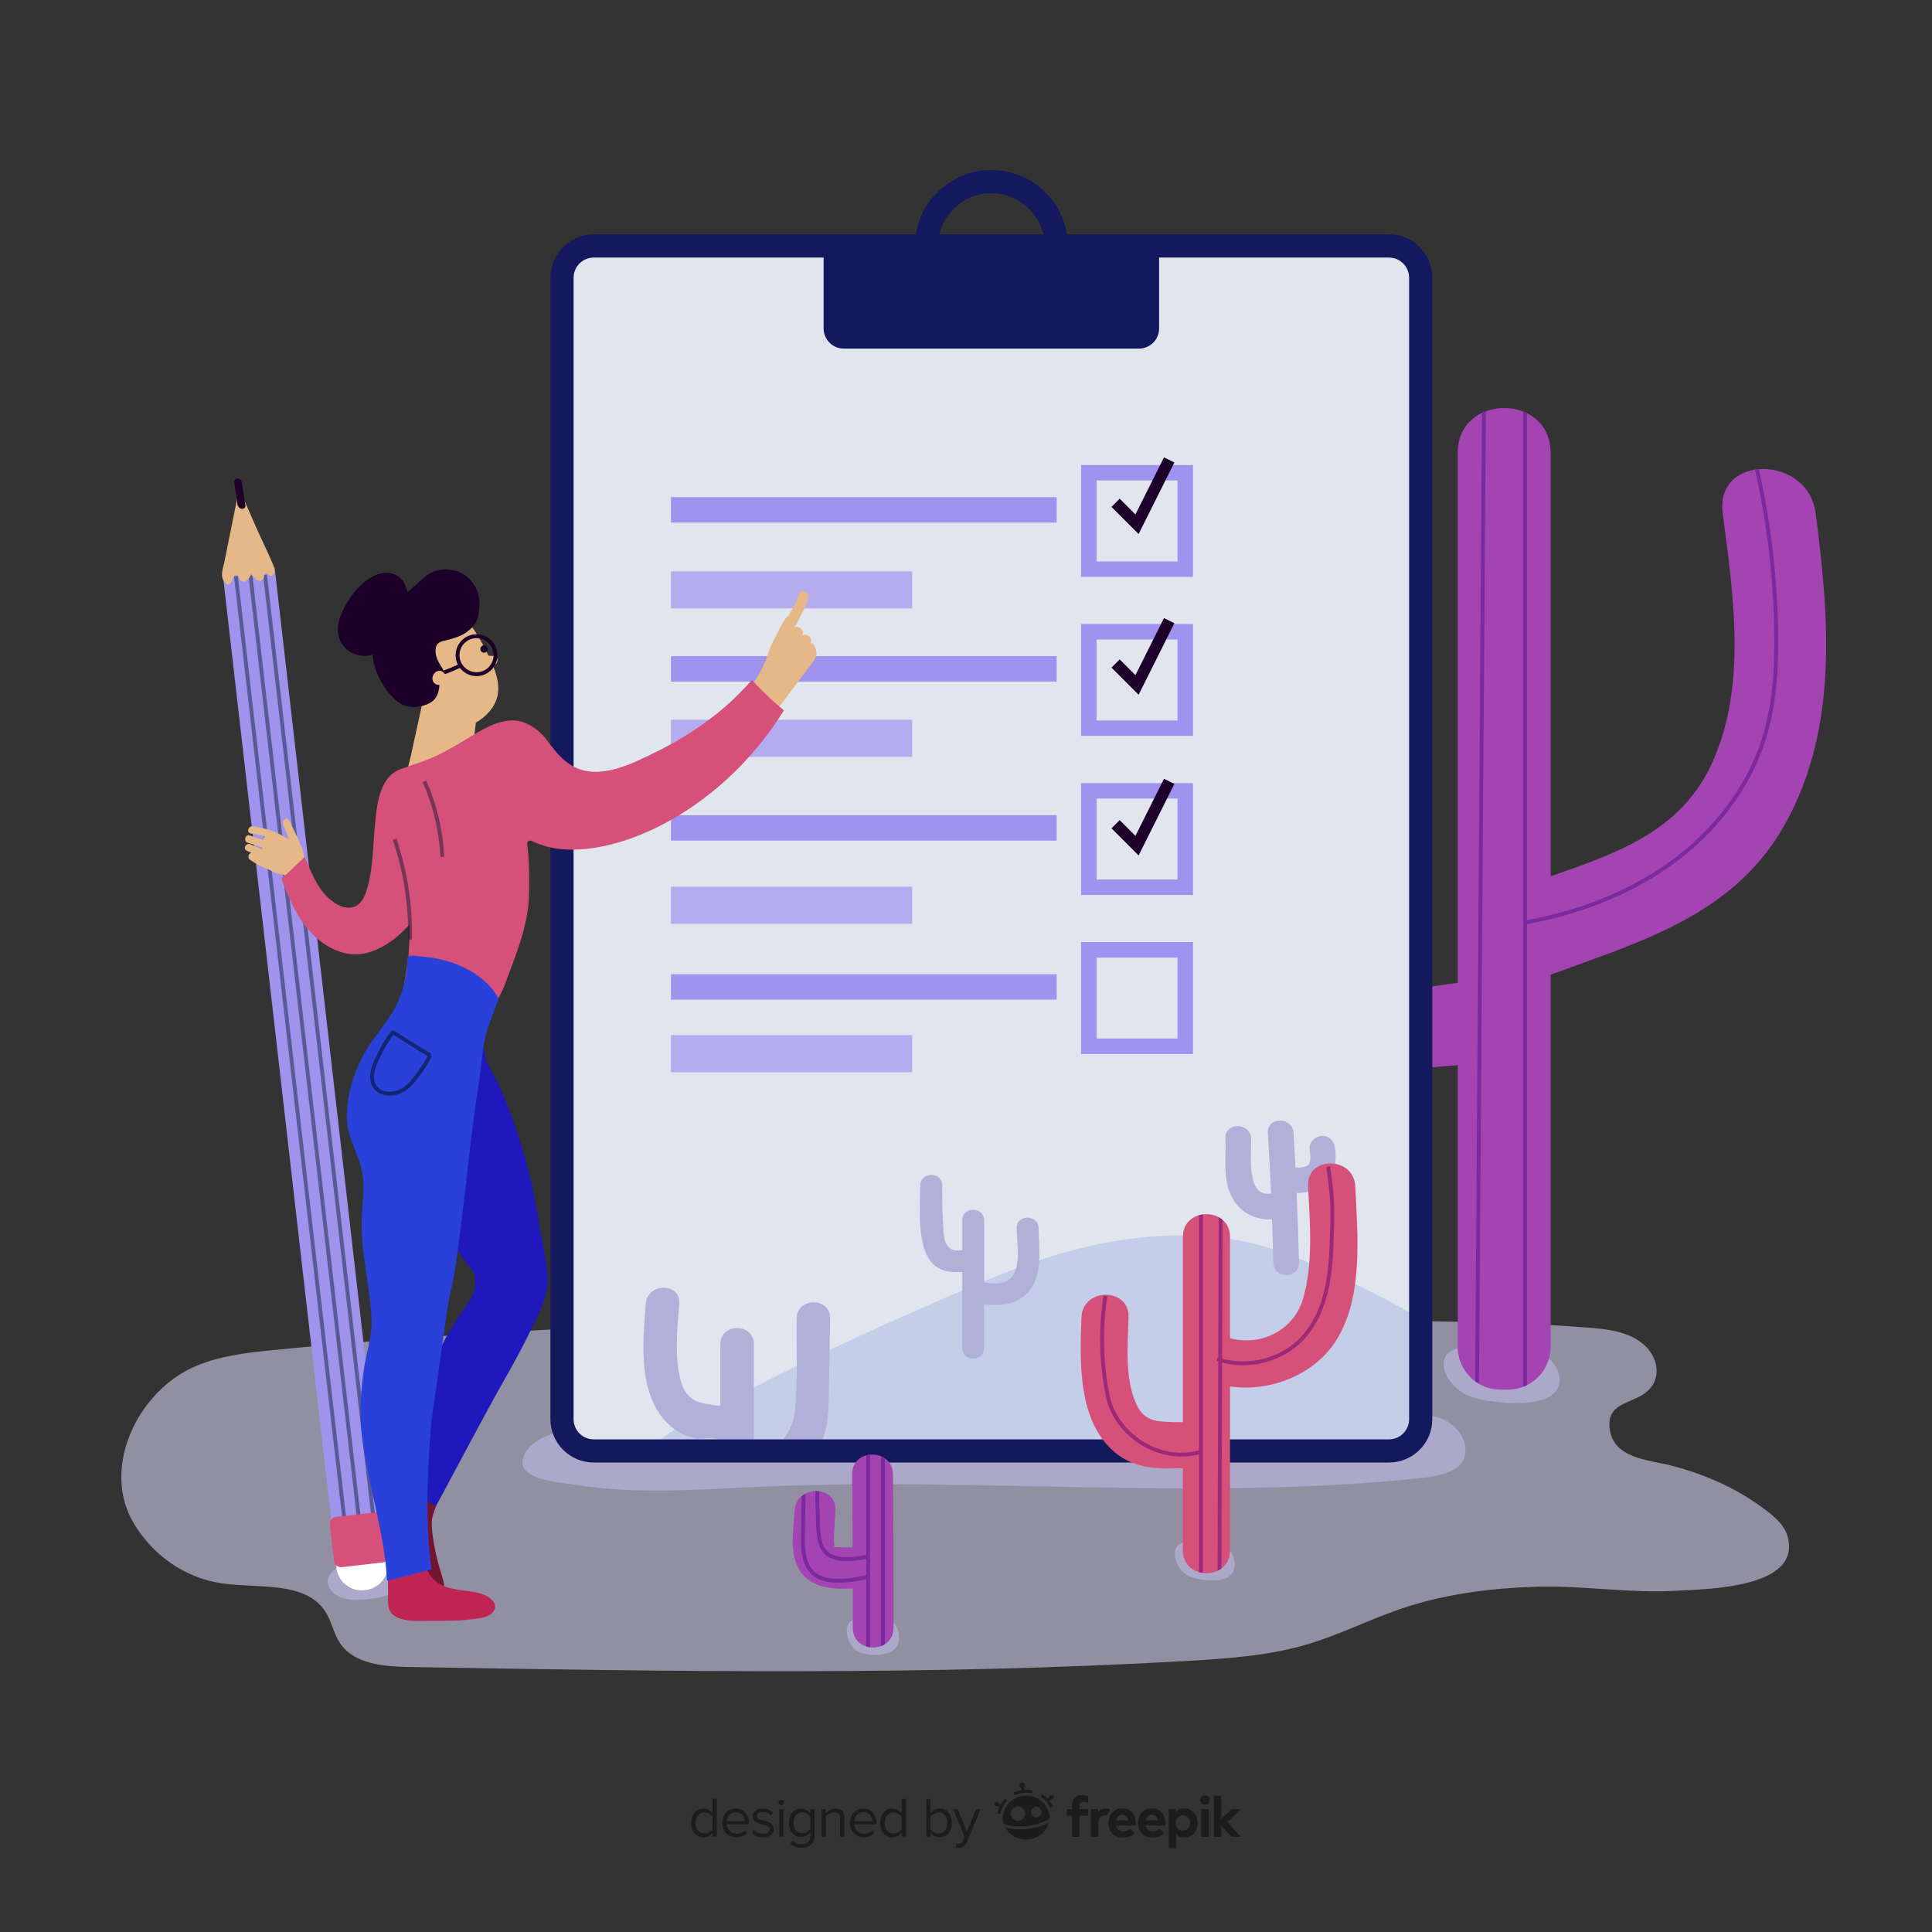 <?xml version="1.0" encoding="utf-8"?>
<!-- Generator: Adobe Illustrator 27.5.0, SVG Export Plug-In . SVG Version: 6.00 Build 0)  -->
<svg version="1.1" xmlns="http://www.w3.org/2000/svg" xmlns:xlink="http://www.w3.org/1999/xlink" x="0px" y="0px"
	 viewBox="0 0 500 500" style="enable-background:new 0 0 500 500;" xml:space="preserve">
<rect x="0" y="0" width="500" height="500" fill="#333333" stroke="none"/>
<g id="BACKGROUND">
	
</g>
<g id="OBJECTS">
	<path style="opacity:0.59;fill:#D2D0F0;" d="M38.109,363.496c-6.72,8.806-9.283,20.948-3.515,30.698
		c4.851,8.199,13.228,14.228,22.904,15.591c9.53,1.342,21.592-0.651,26.716,7.328c1.638,2.551,2.12,5.698,3.829,8.205
		c3.643,5.343,11.265,5.991,17.827,6.102c67.178,1.144,134.434,2.287,201.507-1.577c10.579-0.609,21.262-1.363,31.389-4.419
		c8.028-2.423,15.542-6.245,23.47-8.965c11.434-3.923,23.542-5.467,35.609-5.811c11.836-0.338,23.864,1.72,35.603,1.06
		c8.192-0.461,33.102-0.614,29.128-14.226c-0.77-2.637-2.954-4.631-5.155-6.337c-7.39-5.73-15.886-9.544-24.982-11.88
		c-5.804-1.491-15.187-1.752-15.897-9.879c-0.533-6.1,5.061-6.036,8.912-8.658c4.973-3.385,3.952-9.898-0.846-13.407
		c-3.844-2.81-8.887-3.368-13.67-3.743c-18.359-1.439-36.795-1.614-55.212-1.788c-95.004-0.896-190.24-1.783-284.766,7.583
		c-7.317,0.725-14.792,1.556-21.416,4.682C45.127,356.138,41.183,359.468,38.109,363.496z"/>
	<path style="opacity:0.65;fill:#B8B6DE;" d="M378.622,377.969c-1.955,3.676-8.22,4.284-11.901,4.662
		c-56.235,5.783-113.018-0.382-169.495,2.111c-15.965,0.705-32.123,2.092-48.001-0.441c-4.231-0.675-16.9-1.193-13.429-8.047
		c2.062-4.071,7.899-5.568,11.957-6.479c1.907-0.428,3.842-0.744,5.783-0.967c69.147-7.95,139.099-0.151,208.656-2.691
		c3.362-0.123,6.799-0.261,10.019,0.713c4.06,1.228,7.784,5.213,6.908,9.726C379.018,377.072,378.849,377.541,378.622,377.969z"/>
	<g>
		<path style="opacity:0.65;fill:#B8B6DE;" d="M379.443,360.93c2.456,1.138,5.172,1.586,7.863,1.882
			c3.457,0.38,6.98,0.523,10.389-0.165c2.01-0.406,4.113-1.216,5.199-2.955c0.957-1.532,0.918-3.553,0.18-5.201
			c-0.738-1.649-2.097-2.956-3.613-3.937c-5.952-3.851-14.841-3.169-21.538-1.794C370.148,350.355,374.234,358.516,379.443,360.93z"
			/>
		<g>
			<g>
				<path style="fill:#A444B3;" d="M387.577,253.979c-14.256-1.506-37.36,8.931-48.772-1.724
					c-11.254-10.507-10.121-38.048-11.945-51.828c-1.822-13.762-23.733-13.943-21.887,0c2.832,21.389,2.116,50.664,18.356,67.305
					c18.204,18.654,42.165,5.802,64.249,8.135C401.568,277.344,401.465,255.446,387.577,253.979z"/>
				<path style="fill:#A444B3;" d="M469.884,132.795c-1.957-15.137-26.034-15.333-24.052,0c2.739,21.186,6.421,44.768-2.864,64.909
					c-8.103,17.577-24.817,23.213-41.667,29.081V117.214c0-15.476-24.052-15.502-24.052,0v231.366
					c0,6.097,4.988,11.072,11.085,11.057c0.646-0.002,1.292-0.003,1.938-0.005c6.096-0.014,11.03-4.961,11.03-11.057v-96.33
					c23.768-8.72,47.831-15.592,60.849-39.289C475.779,188.148,473.379,159.826,469.884,132.795z"/>
			</g>
			<g>
				<defs>
					<path id="SVGID_1_" d="M469.884,132.795c-1.957-15.137-26.034-15.333-24.052,0c2.739,21.186,6.421,44.768-2.864,64.909
						c-8.103,17.577-24.817,23.213-41.667,29.081V117.214c0-15.476-24.052-15.502-24.052,0v231.366
						c0,6.097,4.988,11.072,11.085,11.057c0.646-0.002,1.292-0.003,1.938-0.005c6.096-0.014,11.03-4.961,11.03-11.057v-96.33
						c23.768-8.72,47.831-15.592,60.849-39.289C475.779,188.148,473.379,159.826,469.884,132.795z"/>
				</defs>
				<clipPath id="SVGID_00000136391484982016353340000018218796618039371170_">
					<use xlink:href="#SVGID_1_"  style="overflow:visible;"/>
				</clipPath>
				
					<polyline style="clip-path:url(#SVGID_00000136391484982016353340000018218796618039371170_);fill:none;stroke:#7B299E;stroke-miterlimit:10;" points="
					394.67,97.369 394.67,369.166 382.185,369.166 384.106,97.369 				"/>
				
					<path style="clip-path:url(#SVGID_00000136391484982016353340000018218796618039371170_);fill:none;stroke:#7B299E;stroke-miterlimit:10;" d="
					M448.26,98.805c7.226,20.801,11.095,42.764,11.413,64.782c0.135,9.357-0.389,18.846-3.219,27.766
					c-4.117,12.977-13.043,24.163-24.092,32.117c-11.049,7.954-24.135,12.801-37.527,15.254"/>
			</g>
		</g>
	</g>
	<g>
		<path style="opacity:0.65;fill:#B8B6DE;" d="M102.824,405.019c-4.931-4.139-21.36-0.119-17.411,6.184
			c2.114,3.373,7.136,2.983,10.5,2.57c1.812-0.223,3.662-0.504,5.265-1.377c1.603-0.873,2.933-2.463,3.004-4.287
			C104.233,406.787,103.718,405.769,102.824,405.019z"/>
		<g>
			<g>
				<path style="fill:#E1E5EE;" d="M359.771,375.506H153.351c-4.367,0-7.908-3.54-7.908-7.908V71.566
					c0-4.367,3.54-7.908,7.908-7.908h206.421c4.367,0,7.908,3.54,7.908,7.908v296.032
					C367.679,371.966,364.139,375.506,359.771,375.506z"/>
				<g>
					<defs>
						<path id="SVGID_00000075884848960995879440000004873679143982530744_" d="M359.771,375.506H153.351
							c-4.367,0-7.908-3.54-7.908-7.908V71.566c0-4.367,3.54-7.908,7.908-7.908h206.421c4.367,0,7.908,3.54,7.908,7.908v296.032
							C367.679,371.966,364.139,375.506,359.771,375.506z"/>
					</defs>
					<clipPath id="SVGID_00000097469735223129723850000000670185037565714050_">
						<use xlink:href="#SVGID_00000075884848960995879440000004873679143982530744_"  style="overflow:visible;"/>
					</clipPath>
					<path style="opacity:0.24;clip-path:url(#SVGID_00000097469735223129723850000000670185037565714050_);fill:#6F86D9;" d="
						M232.922,341.019c4.672-2.084,9.378-4.144,14.104-6.188c10.66-4.61,21.572-9.185,33.97-12.12
						c12.398-2.935,26.599-4.113,39.374-1.743c8.427,1.563,15.757,4.558,22.654,7.695c14.535,6.61,27.83,14.047,40.327,21.862
						c5.169,3.232,10.414,6.774,11.596,11.067c1.4,5.083-3.481,10.273-10.737,13.412c-8.411,3.639-17.168,4.33-27.201,4.113
						c-11.591-0.25-22.872,2.542-34.579,2.629c-14.446,0.107-28.868,2.059-43.276,2.905c-31.489,1.849-63.633,1.82-94.639-2.12
						c-9.45-1.201-21.784-3.731-14.077-9.687c6.538-5.053,16.342-9.467,24.488-13.692
						C207.143,352.818,219.903,346.826,232.922,341.019z"/>
					<path style="clip-path:url(#SVGID_00000097469735223129723850000000670185037565714050_);fill:#B1B0D9;" d="M206.162,341.217
						c-0.133,7.746,0.371,15.823-0.417,23.525c-0.382,3.738-1.666,6.647-4.483,9.183c-2.172,1.954-3.947,2.158-6.165,2.225v-28.252
						c0-5.579-8.67-5.588-8.67,0v16.008c-4.578-0.811-8.67-0.421-10.336-6.889c-1.587-6.162-0.782-13.332-0.307-19.588
						c0.423-5.565-8.249-5.538-8.67,0c-0.626,8.228-1.574,17.996,2.008,25.713c1.4,3.015,3.593,5.728,6.492,7.443
						c1.252,0.741,2.705,1.319,4.132,1.628c1.843,0.399,4.359-0.484,6.006,0.222c0.227,0.098,0.451,0.154,0.675,0.214v34.163
						c0,5.579,8.67,5.588,8.67,0v-21.951c2.623,0.025,4.941,0.133,7.71-1.352c3.644-1.954,6.869-5.306,8.974-8.841
						c2.33-3.914,2.594-7.889,2.688-12.355c0.148-7.031,0.242-14.065,0.363-21.097C214.928,335.636,206.258,335.635,206.162,341.217
						z"/>
				</g>
				<path style="fill:none;stroke:#13195C;stroke-width:6;stroke-miterlimit:10;" d="M359.446,375.506h-205.77
					c-4.547,0-8.233-3.686-8.233-8.233V71.892c0-4.547,3.686-8.233,8.233-8.233h205.77c4.547,0,8.233,3.686,8.233,8.233v295.381
					C367.679,371.82,363.993,375.506,359.446,375.506z"/>
				<g>
					<rect x="173.641" y="128.658" style="fill:#A093ED;" width="99.824" height="6.575"/>
					<rect x="173.641" y="147.843" style="opacity:0.69;fill:#A093ED;" width="62.427" height="9.604"/>
					<rect x="173.641" y="186.26" style="opacity:0.69;fill:#A093ED;" width="62.427" height="9.604"/>
					<rect x="173.641" y="229.478" style="opacity:0.69;fill:#A093ED;" width="62.427" height="9.604"/>
					<rect x="173.641" y="267.895" style="opacity:0.69;fill:#A093ED;" width="62.427" height="9.604"/>
					
						<rect x="281.784" y="122.348" style="fill:none;stroke:#A093EF;stroke-width:4;stroke-miterlimit:10;" width="24.956" height="24.956"/>
					<rect x="173.641" y="169.815" style="fill:#A093ED;" width="99.824" height="6.575"/>
					
						<rect x="281.784" y="163.505" style="fill:none;stroke:#A093EF;stroke-width:4;stroke-miterlimit:10;" width="24.956" height="24.956"/>
					<rect x="173.641" y="210.972" style="fill:#A093ED;" width="99.824" height="6.575"/>
					
						<rect x="281.784" y="204.663" style="fill:none;stroke:#A093EF;stroke-width:4;stroke-miterlimit:10;" width="24.956" height="24.956"/>
					<rect x="173.641" y="252.13" style="fill:#A093ED;" width="99.824" height="6.575"/>
					
						<rect x="281.784" y="245.82" style="fill:none;stroke:#A093EF;stroke-width:4;stroke-miterlimit:10;" width="24.956" height="24.956"/>
					<polyline style="fill:none;stroke:#1C0029;stroke-width:3;stroke-miterlimit:10;" points="288.716,130.122 294.262,135.668 
						302.581,119.031 					"/>
					<polyline style="fill:none;stroke:#1C0029;stroke-width:3;stroke-miterlimit:10;" points="288.716,171.716 294.262,177.262 
						302.581,160.624 					"/>
					<polyline style="fill:none;stroke:#1C0029;stroke-width:3;stroke-miterlimit:10;" points="288.716,213.309 294.262,218.855 
						302.581,202.217 					"/>
				</g>
				<path style="fill:#13195C;" d="M294.749,90.219h-76.375c-2.885,0-5.224-2.339-5.224-5.224V66.63
					c0-2.885,2.339-5.224,5.224-5.224h76.375c2.885,0,5.224,2.339,5.224,5.224v18.365C299.973,87.88,297.634,90.219,294.749,90.219z
					"/>
				<circle style="fill:none;stroke:#13195C;stroke-width:6;stroke-miterlimit:10;" cx="256.561" cy="63.807" r="16.807"/>
			</g>
			<path style="fill:#B1B0D9;" d="M345.55,297.289c-0.17-1.784-1.404-3.319-3.319-3.319c-1.663,0-3.49,1.524-3.319,3.319
				c0.109,1.138,0.586,3.289-0.366,4.208c-0.718,0.693-2.151,0.688-3.285,0.643c-0.151-2.983-0.314-5.965-0.495-8.946
				c-0.257-4.244-6.896-4.274-6.638,0c0.317,5.237,0.584,10.476,0.81,15.717c-6.608,1.039-4.965-10.158-5.16-14.267
				c-0.201-4.253-6.84-4.277-6.638,0c0.262,5.525-0.942,11.462,2.371,16.348c2.191,3.231,5.943,4.829,9.684,4.555
				c0.134,3.749,0.254,7.499,0.341,11.25c0.099,4.264,6.737,4.28,6.638,0c-0.14-6.02-0.345-12.037-0.606-18.051
				c2.701-0.055,5.46-0.527,7.514-2.422C345.615,303.986,345.858,300.51,345.55,297.289z"/>
			<path style="fill:#B1B0D9;" d="M268.78,317.862c-0.077-3.648-5.754-3.661-5.677,0c0.073,3.505,0.939,8.272-0.554,11.529
				c-1.442,3.145-4.859,2.987-7.844,2.516v-16.068c0-3.653-5.678-3.659-5.678,0v7.711c-0.058,0.005-0.113-0.001-0.172,0.008
				c-5.036,0.723-4.604-4.164-4.821-7.746c-0.181-3-0.23-5.998-0.195-9.002c0.042-3.655-5.635-3.657-5.678,0
				c-0.062,5.375-0.629,12.286,1.414,17.371c1.745,4.341,5.327,5.342,9.452,5.001v19.698c0,3.653,5.678,3.659,5.678,0v-11.292
				c4.007,0.472,8.082,0.218,11.109-2.894C270.016,330.371,268.894,323.309,268.78,317.862z"/>
		</g>
		<g id="XMLID_85_">
			<path style="fill:#E6B887;" d="M203.891,159.521c0.032,0.014,2.369-3.473,2.757-5.566c0.307-1.656,2.833-0.955,2.527,0.697
				c-0.394,2.121-2.497,5.677-2.583,5.908c-0.378,0.69-0.743,1.369-1.072,2.011c1.04-1.048,2.736,0.58,2.14,1.922
				c0.961-0.786,2.817,0.524,2.089,1.864c0,0-0.263,0.485-0.265,0.488c0.831-1.529,2.07,1.713,1.834,2.562
				c-0.573,2.062-2.994,4.486-4.235,6.228c-2.998,4.207-6.166,8.292-9.495,12.242c-0.831,0.986-1.874,2.053-3.16,1.958
				c-1.244-0.092-2.112-1.23-2.81-2.265c-0.601-0.891-1.228-1.874-1.148-2.946c0.055-0.744,0.446-1.415,0.828-2.055
				c2.275-3.823,5.521-7.88,7.011-12.071c0.637-1.792,1.086-3.359,2.049-5.079C200.756,164.711,203.23,159.521,203.891,159.521z"/>
		</g>
		<g>
			<path style="fill:#E6B887;" d="M127.692,169.74c-4.034,0.027-7.531-1.698-9.935-4.948c-0.927-1.253-2.785,0.293-1.864,1.538
				c2.743,3.708,6.982,5.848,11.599,5.818C129.034,172.138,129.251,169.73,127.692,169.74z"/>
			<g>
				
					<rect x="72.191" y="146.782" transform="matrix(0.994 -0.114 0.114 0.994 -30.854 10.748)" style="fill:#A093ED;" width="13.522" height="259.04"/>
				<g>
					<path style="fill:#FFFFFF;" d="M94.599,411.498l-0.272,0.031c-3.593,0.41-6.838-2.169-7.248-5.762l0,0
						c-0.41-3.593,2.169-6.838,5.762-7.248l0.272-0.031c3.593-0.41,6.838,2.169,7.248,5.762l0,0
						C100.771,407.843,98.191,411.088,94.599,411.498z"/>
					
						<line style="opacity:0.46;fill:none;stroke:#051433;stroke-miterlimit:10;" x1="68.586" y1="148.759" x2="96.948" y2="395.469"/>
					
						<line style="opacity:0.46;fill:none;stroke:#051433;stroke-miterlimit:10;" x1="64.822" y1="148.933" x2="93.184" y2="395.642"/>
					
						<line style="opacity:0.46;fill:none;stroke:#051433;stroke-miterlimit:10;" x1="61.058" y1="149.107" x2="89.42" y2="395.816"/>
					<path style="fill:#E6B887;" d="M61.897,126.435c0.102,0.23-0.207,1.026-0.254,1.26c-0.268,0.604-0.294,1.462-0.426,2.112
						c-0.15,0.745-0.3,1.491-0.451,2.236c-0.309,1.532-0.618,3.065-0.926,4.597c-0.6,2.978-1.2,5.956-1.8,8.935
						c-0.293,1.452-1.102,3.402-0.143,4.701c0.115,0.156,0.23,0.312,0.346,0.468c0.129,0.175,0.267,0.356,0.464,0.447
						c0.416,0.191,0.91-0.113,1.15-0.503c0.24-0.39,0.32-0.857,0.522-1.268c0.085-0.172,0.195-0.339,0.354-0.445
						c0.235-0.156,0.564-0.155,0.797,0.003c0.498,0.339,0.31,1.092,0.929,1.413c0.476,0.246,1.119,0.111,1.525-0.209
						c0.551-0.434,0.817-1.13,1.014-1.803c0.292,0.65,0.763,1.218,1.347,1.625c0.285,0.199,0.618,0.364,0.963,0.332
						c0.377-0.035,0.7-0.307,0.891-0.634c0.171-0.292,0.187-1.144,0.407-1.326c0.333-0.277,0.849,0.441,1.105,0.567
						c0.253,0.124,0.574,0.148,0.804-0.014c0.116-0.082,0.198-0.202,0.265-0.327c0.457-0.856,0.154-1.861-0.197-2.696
						c-1.366-3.247-2.97-6.402-4.386-9.63C64.758,132.998,63.354,129.705,61.897,126.435z"/>
					<path style="fill:#1C0029;" d="M63.051,128.097c-0.148-1.133-0.316-2.263-0.52-3.389c-0.208-1.15-1.977-1.161-1.882,0.087
						c0.087,1.14,0.302,2.265,0.52,3.39c0.102,0.776,0.199,1.552,0.275,2.331c0.023,0.238,0.127,0.411,0.259,0.55
						c0.349,0.947,1.953,0.818,1.809-0.303C63.398,129.87,63.223,128.983,63.051,128.097z"/>
					<path style="fill:#D65179;" d="M98.98,404.376l-10.513,1.201c-1.005,0.115-1.913-0.607-2.028-1.612l-1.071-9.37
						c-0.115-1.005,0.607-1.913,1.612-2.028l10.513-1.201c1.005-0.115,1.913,0.607,2.028,1.612l1.07,9.37
						C100.706,403.353,99.985,404.261,98.98,404.376z"/>
				</g>
			</g>
			<path style="fill:#731531;" d="M111.852,396.308c0.025,0.232,0.052,0.464,0.081,0.695c0.396,3.167,1.066,6.3,2,9.352
				c0.515,1.682,1.116,3.379,1.097,5.138c-0.006,0.542-0.089,1.123-0.458,1.519c-0.357,0.383-1.789,0.582-2.349,0.649
				c-0.791,0.094-1.603-0.245-2.287-0.604c-1.461-0.766-2.869-1.955-3.87-3.27c-2.009-2.639-2.788-5.597-3.826-8.42
				c-0.375-1.021-1.071-2.208-1-3.24c0.125-1.845,0.205-3.523,1.216-5.117c1.068-1.685,2.582-3.033,3.715-4.671
				c0.807-1.167,1.43-2.493,2.5-3.424c1.07-0.931,2.812-1.322,3.874-0.382c2.312,2.047-0.444,6.304-0.729,8.641
				C111.688,394.213,111.742,395.264,111.852,396.308z"/>
			<path style="fill:#1F19BD;" d="M141.705,330.376c-0.293-3.944-1.031-7.935-1.909-11.901c-0.108-0.758-0.222-1.516-0.353-2.273
				c-0.99-6.458-2.401-12.849-4.294-19.125c-1.53-5.072-3.353-10.047-5.44-14.915c-1.033-2.41-2.529-4.972-3.918-7.6
				c-0.381-1.797-0.645-3.627-0.744-5.503c-0.101-1.91-0.068-3.856-0.611-5.69c-0.543-1.834-1.797-3.59-3.63-4.137
				c-3.499-1.043-6.682,0.55-9.329,3.274c-3.505,2.21-5.388,6.085-6.246,10.467c-0.702,1.894-1.177,3.666-1.383,5.07
				c-1.191,8.13,0.868,16.403,3.774,24.088c1.706,4.51,3.709,8.907,5.991,13.155c1.153,2.147,2.378,4.256,3.671,6.322
				c1.188,1.898,2.37,3.961,3.79,5.685c0.391,0.475,0.821,0.923,1.145,1.446c0.614,0.991,0.808,2.195,0.756,3.359
				c-0.094,2.088-0.806,3.489-1.907,5.19c-2.228,3.445-4.632,6.704-6.452,10.395c-1.755,3.56-2.047,7.26-2.854,11.139
				c-1.856,8.925-5.612,16.903-8.264,25.493c3.433,1.372,6.103,3.591,9.289,5.499c0.868-1.406,12.278-23.122,17.458-32.224
				c2.588-4.547,5.115-9.134,7.364-13.86C139.585,339.583,142.057,335.114,141.705,330.376z"/>
			<path style="fill:#BF2453;" d="M101.097,417.215c0.126,0.186,0.275,0.361,0.451,0.523c2.35,2.173,6.808,1.711,9.809,1.724
				c4.24,0.018,8.505,0.034,12.687-0.666c1.316-0.221,2.73-0.578,3.553-1.629c1.859-2.377-1.545-4.365-3.419-4.837
				c-1.924-0.485-3.918-0.611-5.874-0.941c-1.956-0.33-3.934-0.892-5.496-2.116c-1.263-0.989-2.198-2.39-2.628-3.935
				c-0.454-1.632-0.442-3.566-1.713-4.687c-1.124-0.991-3.276-1.035-4.542-0.319c-1.569,0.889-2.572,2.551-3.065,4.243
				c-0.776,2.661-0.324,5.698-0.415,8.452C100.397,414.448,100.3,416.044,101.097,417.215z"/>
			<path style="fill:#E6B887;" d="M126.367,184.467c4.69-5.056,2.086-10.685-0.542-15.999c-1.872-3.784-4.032-7.166-6.998-10.187
				c-2.469-2.516-8.385,0.428-10.902,1.934c-4.382,2.622-8.118,8.101-8.339,13.303c-0.117,2.739,0.962,5.62,3.191,7.216
				c1.837,1.315,4.221,1.633,6.475,1.48c-0.971,4.441-1.942,8.881-2.913,13.322c-0.87,3.98-2.457,8.033-1.339,12.132
				c0.655,2.402,3.766,1.421,3.953-0.689c0.12-1.356,0.556-2.72,1.097-4.078c1.209,1.549,2.969,1.8,4.352,1.059
				c1.004,1.37,3.141,1.771,4.384,0.348c2.728-3.119,2.978-7.438,3.59-11.394c0.304-1.962,0.551-3.933,0.782-5.906
				C124.338,186.327,125.427,185.48,126.367,184.467z"/>
			<path style="fill:#D65179;" d="M200.325,181.654c-1.982-1.777-3.925-3.664-5.718-5.675c-2.149,2.403-4.396,4.72-6.888,6.88
				c-5.427,4.703-11.511,8.595-17.952,11.756c-6.05,2.969-14.29,7.231-20.964,3.951c-3.522-1.732-5.657-4.894-7.933-7.878
				c-0.531-0.541-1.076-1.07-1.639-1.579c-1.249-0.998-2.589-1.859-4.124-2.308c-4.519-1.32-9.111,1.311-12.855,3.547
				c-4.348,2.596-8.376,5.171-13.218,6.835c-1.699,0.584-3.441,1.083-5.023,1.934c-9.144,4.919-6.692,16.899-4.075,24.936
				c2.484,7.628,7.09,5.374,5.806,23.193c-0.369,5.125-3.888,14.763,2.257,17.561c9.303,4.236,18.236,2.076,22.993-10.895
				c2.211-6.03,4.657-11.92,5.577-18.221c0.422-2.891,0.363-5.909,0.365-8.841c0-0.783-0.052-5.818-0.499-8.377
				c-0.11-0.628,0.543-1.118,1.123-0.853c0.573,0.262,1.158,0.547,1.755,0.759c2.326,0.824,4.553,1.347,7.031,1.471
				c10.167,0.51,21.193-3.811,29.724-9.073c10.972-6.768,20.072-16.087,26.801-26.928
				C201.999,183.129,201.15,182.393,200.325,181.654z"/>
			<path style="fill:#2941D9;" d="M114.473,248.399c-1.516-0.372-3.06-0.63-4.614-0.778c-0.761-0.072-3.668-0.594-4.261-0.029
				c-0.012,0.011-0.022,0.023-0.032,0.035c-0.316,0.384-0.137,2.14-0.197,2.675c-0.112,1.002-0.272,1.998-0.48,2.985
				c-0.4,1.897-0.976,3.757-1.719,5.547c-2.08,5.012-6.07,8.805-8.714,13.476c-2.918,5.155-4.85,11.196-4.683,17.164
				c0.168,5.993,4.054,10.348,4.25,16.4c0.099,3.072-0.245,6.139-0.387,9.209c-0.416,9.056,2.171,17.544,2.526,26.484
				c0.172,4.317-1.429,8.673-2.022,12.979c-0.723,5.249-1.127,10.549-0.602,15.837c1.302,13.091,5.993,25.51,6.616,38.702
				c3.856-0.9,7.689-1.894,11.512-2.935c-0.002-0.012-0.001-0.025-0.003-0.037c-1.7-12.54-1.063-25.487-0.042-38.082
				c1.37-9.553,2.727-19.106,4.048-28.66c0.496-3.585,1.516-7.07,2.069-10.691c0.652-4.271,1.213-8.555,1.733-12.843
				c1.042-8.577,1.921-17.174,3.045-25.742c0.508-3.876,1.063-7.745,1.663-11.607c0.075-0.483,0.136-0.991,0.194-1.508
				c0.406-3.662,0.654-7.267,1.844-10.776c0.885-2.609,1.857-5.192,2.827-7.775C126.062,253.035,120.298,249.827,114.473,248.399z"
				/>
			<path style="fill:#1C0029;" d="M123.994,157.723c0.028-0.326,0.052-0.661,0.079-1.007c0.244-3.147-1.376-6.369-4.047-8.051
				c-2.266-1.427-5.207-1.695-7.713-0.775c-2.641,0.97-4.581,3.668-6.815,5.342c-0.332-1.075-0.678-2.175-1.367-3.064
				c-1.016-1.311-2.723-2.008-4.38-1.936c-2.744,0.12-5.63,2.232-7.375,4.22c-1.994,2.271-3.657,4.994-4.553,7.893
				c-1.836,5.941,3.027,10.647,8.741,9.096c-0.546,0.148,0.741,4.191,0.95,4.643c0.728,1.572,1.529,3.12,2.555,4.521
				c1.175,1.605,2.907,3.456,4.873,4.058c2.025,0.621,4.522,0.269,6.352-0.754c1.727-0.966,2.273-2.628,2.431-4.49
				c0.047-0.551,0.079-1.112,0.266-1.632c0.203-0.567,0.827-0.921,0.91-1.506c0.09-0.634-0.45-1.384-0.77-1.88
				c-0.9-1.397-1.651-3.039-1.353-4.674c0.32-1.755,1.865-1.772,3.293-2.176c1.566-0.443,3.125-0.876,4.483-1.811
				c0.721-0.496,1.4-1.063,1.955-1.74C123.628,160.63,123.86,159.281,123.994,157.723z"/>
			<g>
				<path style="fill:#E6B887;" d="M78.386,221.689c-0.675-1.544-1.756-2.94-2.971-3.935c-0.61-0.499-1.295-0.899-1.977-1.296
					c-2.481-1.445-5.156-2.2-8-2.601c-1.209-0.171-1.732,1.68-0.511,1.852c1.215,0.172,2.426,0.398,3.604,0.718
					c-0.141,0.315-0.261,0.641-0.353,0.98c-1.189-0.394-2.378-0.788-3.567-1.182c-1.176-0.39-1.68,1.465-0.511,1.852
					c1.257,0.417,2.514,0.833,3.771,1.25c-0.012,0.174-0.018,0.348-0.024,0.523c-1.016-0.412-2.018-0.868-3.02-1.34
					c-1.112-0.525-2.088,1.131-0.97,1.658c0.392,0.185,0.788,0.362,1.182,0.543c-0.698,0.139-1.108,1.264-0.325,1.812
					c1.615,1.129,3.334,1.998,5.139,2.625c0.646,0.411,1.454,0.819,2.205,0.985c0.747,0.165,1.478,0.03,1.993,0.73
					c0.141,0.192,0.237,0.413,0.345,0.626c0.543,1.072,1.238,2.313,2.564,1.747c0.672-0.287,1.168-0.884,1.502-1.534
					C79.441,225.804,79.235,223.63,78.386,221.689z"/>
				<path style="fill:#E6B887;" d="M78.462,220.409c-0.006-0.019-0.011-0.038-0.017-0.057c-0.468-1.563-1.181-3.039-1.891-4.507
					c-0.521-1.078-1.042-2.156-1.564-3.233c-0.105-0.218-0.217-0.444-0.405-0.596c-0.638-0.515-1.413,0.34-1.395,0.974
					c0.014,0.457,0.239,0.877,0.438,1.289c0.807,1.671,1.263,3.51,1.33,5.364c-0.477-0.109-0.939,0.351-0.995,0.838
					c-0.056,0.486,0.181,0.958,0.46,1.36c0.354,0.511,0.787,0.967,1.28,1.348c0.492,0.38,1.104,0.695,1.713,0.569
					c0.656-0.135,1.121-0.768,1.247-1.426C78.785,221.691,78.646,221.034,78.462,220.409z"/>
			</g>
			<path style="fill:#D65179;" d="M114.419,206.992c-0.383-2.65-1.27-5.357-2.905-7.511c-1.495-1.968-4.602-1.421-6.738-0.797
				c-0.821,0.24-1.645,0.535-2.384,0.971c-4.728,2.788-5.03,10.474-5.467,15.225c-0.484,5.258-0.457,10.64-2.086,15.663
				c-0.527,1.625-1.351,3.33-2.907,4.034c-1.152,0.521-2.512,0.383-3.696-0.062c-0.862-0.324-1.659-0.811-2.353-1.415
				c-0.403-0.285-0.773-0.585-1.081-0.881c-2.933-2.821-4.337-6.725-5.915-10.464c-1.757,1.559-3.393,3.304-5.145,4.827
				c-0.293,0.255-0.594,0.499-0.889,0.751c0.026,0.228,0.14,0.501,0.307,0.943c0.324,0.858,0.655,1.713,1.005,2.56
				c1.361,3.298,2.988,6.524,5.253,9.301c2.542,3.115,6.019,5.671,9.988,6.564c4.293,0.965,8.364-0.662,11.892-3.165
				c4.339-3.079,7.525-7.599,9.58-12.507c2.055-4.907,3.034-10.204,3.54-15.5c0.071-0.737,0.132-1.477,0.177-2.217
				C114.724,211.201,114.721,209.082,114.419,206.992z"/>
			<path style="fill:none;stroke:#1C0029;stroke-miterlimit:10;" d="M128.235,169.563c0,2.713-2.199,4.911-4.911,4.911
				s-4.911-2.199-4.911-4.911c0-2.712,2.199-4.911,4.911-4.911S128.235,166.85,128.235,169.563z"/>
			<path style="fill:#1C0029;" d="M126.235,167.959c0,0.53-0.43,0.96-0.961,0.96c-0.53,0-0.96-0.43-0.96-0.96
				c0-0.53,0.43-0.96,0.96-0.96C125.805,166.999,126.235,167.429,126.235,167.959z"/>
			<path style="fill:none;stroke:#1C0029;stroke-miterlimit:10;" d="M119.38,172.14c-3.616,1.735-7.426,3.065-11.337,3.955"/>
			<path style="fill:#E6B887;" d="M115.006,174.288c-0.277-0.325-0.608-0.624-1.024-0.69c-0.26-0.041-0.526,0.014-0.776,0.096
				c-1.14,0.373-1.759,2.059-0.891,3.015c0.925,1.018,3.167,0.629,3.37-0.875c0.07-0.516-0.241-1.003-0.567-1.409
				C115.082,174.379,115.044,174.333,115.006,174.288z"/>
			<path style="opacity:0.46;fill:none;stroke:#051433;stroke-miterlimit:10;" d="M102.117,217.173
				c2.821,8.341,4.183,17.173,4.004,25.977"/>
			<path style="opacity:0.46;fill:none;stroke:#051433;stroke-miterlimit:10;" d="M109.842,202.196
				c2.732,6.163,4.312,12.834,4.634,19.568"/>
			<path style="opacity:0.6;fill:none;stroke:#051433;stroke-miterlimit:10;" d="M111.349,273.125
				c-2.451-1.36-9.609-5.953-9.613-5.954c-0.337-0.113-4.794,6.914-5.352,10.338c-0.232,1.421-0.063,2.992,0.881,4.079
				c0.551,0.635,1.318,1.06,2.129,1.281c1.783,0.484,3.731-0.013,5.288-1.008C106.906,280.44,110.165,275.442,111.349,273.125"/>
		</g>
	</g>
	<g>
		<g>
			<g>
				<path style="opacity:0.65;fill:#B8B6DE;" d="M307.029,407.52c1.272,0.778,2.679,1.084,4.073,1.286
					c1.79,0.259,3.615,0.358,5.381-0.113c1.041-0.278,2.13-0.831,2.693-2.02c0.496-1.047,0.475-2.428,0.093-3.555
					c-0.382-1.127-1.086-2.02-1.871-2.691c-3.083-2.632-7.687-2.166-11.155-1.226C302.215,400.292,304.331,405.87,307.029,407.52z"
					/>
				<path style="fill:#D65179;" d="M350.732,306.975c-0.382-7.815-12.585-7.861-12.2,0c0.464,9.48,1.381,19.762-1.267,29.018
					c-2.348,8.21-10.81,12.505-18.939,10.342v-26.212c0-7.85-12.2-7.863-12.2,0v47.92c-1.96,0.063-3.972-0.047-5.612-0.177
					c-3.294-0.262-5.195-1.651-6.545-4.721c-2.874-6.538-2.148-15.226-1.893-22.174c0.288-7.852-11.913-7.84-12.2,0
					c-0.421,11.484-1.03,26.864,8.731,34.971c4.438,3.687,9.755,4.236,15.323,4.063c0.736-0.023,1.47-0.031,2.197-0.039v21.295
					c0,7.85,12.2,7.863,12.2,0c0-14.142,0-28.27,0-42.408c0.042-0.008,0.084-0.014,0.126-0.023
					c10.28,1.467,21.715-3.02,27.335-11.898C352.911,335.678,351.35,319.616,350.732,306.975z"/>
				<g>
					<defs>
						<path id="SVGID_00000011022921286862588390000006270018955496564617_" d="M350.732,306.975c-0.382-7.815-12.585-7.861-12.2,0
							c0.464,9.48,1.381,19.762-1.267,29.018c-2.348,8.21-10.81,12.505-18.939,10.342v-26.212c0-7.85-12.2-7.863-12.2,0v47.92
							c-1.96,0.063-3.972-0.047-5.612-0.177c-3.294-0.262-5.195-1.651-6.545-4.721c-2.874-6.538-2.148-15.226-1.893-22.174
							c0.288-7.852-11.913-7.84-12.2,0c-0.421,11.484-1.03,26.864,8.731,34.971c4.438,3.687,9.755,4.236,15.323,4.063
							c0.736-0.023,1.47-0.031,2.197-0.039v21.295c0,7.85,12.2,7.863,12.2,0c0-14.142,0-28.27,0-42.408
							c0.042-0.008,0.084-0.014,0.126-0.023c10.28,1.467,21.715-3.02,27.335-11.898C352.911,335.678,351.35,319.616,350.732,306.975
							z"/>
					</defs>
					<clipPath id="SVGID_00000093890075979453518560000015076943338475135910_">
						<use xlink:href="#SVGID_00000011022921286862588390000006270018955496564617_"  style="overflow:visible;"/>
					</clipPath>
					
						<line style="clip-path:url(#SVGID_00000093890075979453518560000015076943338475135910_);fill:none;stroke:#9E297B;stroke-miterlimit:10;" x1="310.797" y1="312.461" x2="310.797" y2="407.002"/>
					
						<line style="clip-path:url(#SVGID_00000093890075979453518560000015076943338475135910_);fill:none;stroke:#9E297B;stroke-miterlimit:10;" x1="315.916" y1="311.541" x2="315.599" y2="407.002"/>
				</g>
			</g>
			<path style="fill:none;stroke:#9E297B;stroke-miterlimit:10;" d="M343.768,301.937c0.96,7.683,1.206,8.908,0.958,16.787
				c-0.151,4.8-0.305,9.628-1.284,14.33c-0.979,4.701-2.836,9.316-6.028,12.904c-5.442,6.118-14.712,8.494-22.425,5.748"/>
			<path style="fill:none;stroke:#9E297B;stroke-miterlimit:10;" d="M286.072,335.38c-1.324,8.569-1.115,17.374,0.615,25.871
				c2.065,10.141,13.503,17.562,23.915,14.527"/>
		</g>
		<g>
			<path style="opacity:0.65;fill:#B8B6DE;" d="M221.776,427.265c1.107,0.683,2.331,0.884,3.544,0.982
				c1.558,0.126,3.146,0.088,4.682-0.514c0.906-0.355,1.853-0.99,2.343-2.221c0.431-1.084,0.414-2.464,0.081-3.562
				c-0.333-1.098-0.945-1.939-1.628-2.551c-2.682-2.402-6.688-1.592-9.706-0.393C217.588,420.397,219.429,425.817,221.776,427.265z"
				/>
			<path style="fill:#A444B3;" d="M231.098,381.545c-0.07-6.794-10.634-6.811-10.564,0c0.064,6.294,0.107,12.589,0.135,18.883
				c-0.639,0.009-1.277,0.023-1.917,0.024c-0.83,0.001-1.72-0.121-2.544-0.023c-0.108,0.02-0.215,0.021-0.32,0.01
				c0.093-0.784-0.107-1.815-0.074-2.577c0.1-2.296,0.264-4.59,0.397-6.884c0.391-6.792-10.175-6.77-10.565,0
				c-0.311,5.405-1.75,12.375,2.349,16.782c3.132,3.368,8.094,3.551,12.69,3.348c0.003,3.385,0.017,6.77,0.009,10.154
				c-0.015,6.798,10.55,6.808,10.565,0C231.287,408.022,231.234,394.783,231.098,381.545z"/>
			<g>
				<defs>
					<path id="SVGID_00000101093334516799960290000016006828696883394984_" d="M231.098,381.545c-0.07-6.794-10.634-6.811-10.564,0
						c0.064,6.294,0.107,12.589,0.135,18.883c-0.639,0.009-1.277,0.023-1.917,0.024c-0.83,0.001-1.72-0.121-2.544-0.023
						c-0.108,0.02-0.215,0.021-0.32,0.01c0.093-0.784-0.107-1.815-0.074-2.577c0.1-2.296,0.264-4.59,0.397-6.884
						c0.391-6.792-10.175-6.77-10.565,0c-0.311,5.405-1.75,12.375,2.349,16.782c3.132,3.368,8.094,3.551,12.69,3.348
						c0.003,3.385,0.017,6.77,0.009,10.154c-0.015,6.798,10.55,6.808,10.565,0C231.287,408.022,231.234,394.783,231.098,381.545z"/>
				</defs>
				<clipPath id="SVGID_00000157281069614160422730000015816999833512883105_">
					<use xlink:href="#SVGID_00000101093334516799960290000016006828696883394984_"  style="overflow:visible;"/>
				</clipPath>
				
					<line style="clip-path:url(#SVGID_00000157281069614160422730000015816999833512883105_);fill:none;stroke:#7B299E;stroke-miterlimit:10;" x1="224.677" y1="372.047" x2="224.677" y2="430.632"/>
				
					<line style="clip-path:url(#SVGID_00000157281069614160422730000015816999833512883105_);fill:none;stroke:#7B299E;stroke-miterlimit:10;" x1="228.519" y1="372.527" x2="228.519" y2="431.112"/>
				
					<path style="clip-path:url(#SVGID_00000157281069614160422730000015816999833512883105_);fill:none;stroke:#7B299E;stroke-miterlimit:10;" d="
					M224.799,402.829c-4.278,0.799-10.658,1.924-12.397-3.259c-0.895-2.668-0.618-5.978-0.793-8.775
					c-0.199-3.176-0.184-6.413,0.676-9.501"/>
				
					<path style="clip-path:url(#SVGID_00000157281069614160422730000015816999833512883105_);fill:none;stroke:#7B299E;stroke-miterlimit:10;" d="
					M208.011,383.178c-0.066,4.771-0.133,9.541-0.199,14.312c-0.049,3.492,0.107,7.466,2.754,9.745
					c1.8,1.551,4.338,1.896,6.713,1.866c2.555-0.032,5.106-0.423,7.554-1.157"/>
			</g>
		</g>
	</g>
</g>
<g id="DESIGNED_BY_FREEPIK">
	<g id="XMLID_302_">
		<g id="XMLID_328_">
			<g id="XMLID_351_">
				<path id="XMLID_376_" style="fill:#1C1C1B;" d="M260.104,465.492c-0.432,0.443-0.803,0.931-1.108,1.453l-0.465-0.241
					c-0.067-0.298-0.349-0.503-0.659-0.466c-0.331,0.039-0.568,0.339-0.529,0.67c0.039,0.331,0.339,0.568,0.67,0.529
					c0.065-0.008,0.127-0.026,0.184-0.052l0.451,0.234c-0.251,0.554-0.433,1.139-0.539,1.744l0.746,0.132
					c0.23-1.306,0.85-2.507,1.792-3.473L260.104,465.492z"/>
				<path id="XMLID_375_" style="fill:#1C1C1B;" d="M265.592,463.19c-0.171,0-0.341,0.006-0.51,0.017l-0.074-0.626
					c0.188-0.149,0.296-0.389,0.266-0.645c-0.046-0.393-0.402-0.674-0.795-0.628c-0.393,0.046-0.674,0.402-0.628,0.795
					c0.03,0.254,0.189,0.461,0.405,0.564l0.073,0.624c-0.714,0.116-1.403,0.332-2.06,0.646l0.327,0.684
					c0.934-0.447,1.942-0.673,2.995-0.673c0.496,0,0.993,0.053,1.475,0.158l0.16-0.741
					C266.692,463.249,266.142,463.19,265.592,463.19z"/>
				<path id="XMLID_374_" style="fill:#1C1C1B;" d="M272.194,465.737c0.331-0.04,0.566-0.342,0.526-0.672
					c-0.04-0.331-0.341-0.566-0.672-0.526c-0.309,0.038-0.535,0.304-0.53,0.609l-0.416,0.363c-0.418-0.43-0.89-0.813-1.408-1.139
					l-0.404,0.641c1.134,0.715,2.021,1.726,2.563,2.925l0.69-0.313c-0.251-0.554-0.567-1.072-0.942-1.545l0.402-0.351
					C272.065,465.742,272.129,465.745,272.194,465.737z"/>
				<path id="XMLID_373_" style="fill:#1C1C1B;" d="M265.044,473.398c-0.386,0.023-0.775,0.035-1.157,0.035
					c-0.88,0-1.733-0.061-2.478-0.179c-0.39-0.062-0.846-0.155-1.27-0.292c1.047,1.861,3.07,3.125,5.388,3.125
					c2.855,0,5.262-1.916,5.949-4.504c-0.682,0.449-1.505,0.825-2.458,1.123C267.839,473.073,266.463,473.313,265.044,473.398z"/>
				<path id="XMLID_352_" style="fill:#1C1C1B;" d="M265.592,464.706c-3.352,0-6.08,2.666-6.08,5.943
					c0,0.426,0.046,0.849,0.137,1.261c0.674,0.483,2.706,0.89,5.348,0.731c2.879-0.173,5.297-0.957,6.672-2.159
					c-0.005-0.195-0.021-0.39-0.045-0.582C271.244,466.939,268.65,464.706,265.592,464.706z M263.432,471.221
					c-1.02,0-1.85-0.83-1.85-1.85c0-1.02,0.83-1.85,1.85-1.85c1.02,0,1.85,0.83,1.85,1.85
					C265.282,470.391,264.452,471.221,263.432,471.221z M268.17,470.312c-0.75,0-1.36-0.61-1.36-1.36c0-0.75,0.61-1.361,1.36-1.361
					s1.36,0.61,1.36,1.361C269.53,469.702,268.92,470.312,268.17,470.312z"/>
			</g>
			<path id="XMLID_349_" style="fill:#1C1C1B;" d="M281.595,466.573c-0.295-0.116-0.805-0.309-1.382-0.237
				c-0.551,0.069-0.844,0.341-0.844,1.007v0.866h2.228v1.717h-2.228v5.455h-1.932v-5.455h-1.34v-1.717h1.34v-0.888
				c0-1.68,0.896-2.783,2.568-2.783c0.643,0,1.157,0.122,1.59,0.308L281.595,466.573z"/>
			<path id="XMLID_347_" style="fill:#1C1C1B;" d="M286.298,469.905c-0.177-0.03-0.358-0.046-0.526-0.046
				c-0.896,0-1.51,0.548-1.51,1.613v3.908h-1.932v-7.172h1.873v0.785c0.451-0.673,1.14-0.977,2.021-0.977
				c0.414,0,0.848,0.128,1.094,0.337L286.298,469.905z"/>
			<path id="XMLID_344_" style="fill:#1C1C1B;" d="M293.965,471.783c0,0.222-0.015,0.489-0.037,0.651h-5.085
				c0.207,1.036,0.933,1.488,1.843,1.488c0.622,0,1.295-0.252,1.813-0.688l1.133,1.243c-0.814,0.748-1.85,1.088-3.057,1.088
				c-2.198,0-3.723-1.495-3.723-3.753c0-2.258,1.48-3.797,3.626-3.797C292.544,468.016,293.958,469.548,293.965,471.783z
				 M288.851,471.117h3.175c-0.178-0.918-0.733-1.436-1.562-1.436C289.554,469.681,289.021,470.229,288.851,471.117z"/>
			<path id="XMLID_341_" style="fill:#1C1C1B;" d="M301.618,471.783c0,0.222-0.015,0.489-0.037,0.651h-5.085
				c0.207,1.036,0.933,1.488,1.843,1.488c0.622,0,1.295-0.252,1.813-0.688l1.132,1.243c-0.814,0.748-1.85,1.088-3.057,1.088
				c-2.198,0-3.723-1.495-3.723-3.753c0-2.258,1.48-3.797,3.627-3.797C300.197,468.016,301.611,469.548,301.618,471.783z
				 M296.504,471.117h3.175c-0.178-0.918-0.733-1.436-1.562-1.436C297.207,469.681,296.674,470.229,296.504,471.117z"/>
			<path id="XMLID_335_" style="fill:#1C1C1B;" d="M309.964,471.791c0,2.154-1.495,3.775-3.471,3.775
				c-0.962,0-1.643-0.378-2.109-0.933v3.708h-1.924v-10.133h1.887V469c0.466-0.585,1.155-0.984,2.139-0.984
				C308.469,468.016,309.964,469.637,309.964,471.791z M304.287,471.791c0,1.132,0.748,1.976,1.843,1.976
				c1.14,0,1.85-0.881,1.85-1.976c0-1.095-0.71-1.976-1.85-1.976C305.035,469.814,304.287,470.658,304.287,471.791z"/>
			<path id="XMLID_331_" style="fill:#1C1C1B;" d="M313.068,465.862c0,0.696-0.54,1.229-1.236,1.229
				c-0.696,0-1.229-0.533-1.229-1.229c0-0.696,0.533-1.243,1.229-1.243C312.527,464.619,313.068,465.166,313.068,465.862z
				 M312.809,475.38h-1.932v-7.172h1.932V475.38z"/>
			<path id="XMLID_329_" style="fill:#1C1C1B;" d="M316.032,470.762l2.701-2.554h2.368l-3.479,3.375l3.501,3.797h-2.376
				l-2.716-2.901v2.901H314.1v-10.658h1.932V470.762z"/>
		</g>
		<g id="XMLID_410_">
			<path id="XMLID_435_" style="fill:#1C1C1B;" d="M184.412,475.315v-1.055c-0.527,0.718-1.391,1.23-2.387,1.23
				c-1.846,0-3.149-1.406-3.149-3.706c0-2.256,1.289-3.721,3.149-3.721c0.952,0,1.816,0.469,2.387,1.245v-3.765h1.099v9.77H184.412z
				 M184.412,473.396v-3.208c-0.395-0.615-1.245-1.143-2.124-1.143c-1.421,0-2.27,1.172-2.27,2.739c0,1.567,0.85,2.724,2.27,2.724
				C183.168,474.51,184.017,474.012,184.412,473.396z"/>
			<path id="XMLID_432_" style="fill:#1C1C1B;" d="M186.932,471.771c0-2.051,1.465-3.706,3.486-3.706
				c2.139,0,3.398,1.67,3.398,3.794v0.279h-5.727c0.088,1.333,1.025,2.446,2.549,2.446c0.805,0,1.626-0.322,2.182-0.893l0.527,0.718
				c-0.703,0.703-1.655,1.084-2.812,1.084C188.44,475.491,186.932,473.982,186.932,471.771z M190.403,468.973
				c-1.509,0-2.256,1.274-2.314,2.358h4.643C192.718,470.276,192.015,468.973,190.403,468.973z"/>
			<path id="XMLID_430_" style="fill:#1C1C1B;" d="M194.607,474.378l0.571-0.791c0.469,0.542,1.362,1.011,2.329,1.011
				c1.084,0,1.67-0.513,1.67-1.216c0-1.714-4.38-0.659-4.38-3.281c0-1.098,0.952-2.036,2.636-2.036c1.201,0,2.051,0.454,2.622,1.025
				l-0.513,0.762c-0.424-0.513-1.201-0.894-2.109-0.894c-0.967,0-1.567,0.483-1.567,1.113c0,1.552,4.38,0.527,4.38,3.281
				c0,1.187-0.952,2.138-2.783,2.138C196.306,475.491,195.325,475.139,194.607,474.378z"/>
			<path id="XMLID_427_" style="fill:#1C1C1B;" d="M201.477,466.497c0-0.41,0.337-0.747,0.732-0.747c0.41,0,0.747,0.337,0.747,0.747
				c0,0.41-0.337,0.732-0.747,0.732C201.814,467.229,201.477,466.908,201.477,466.497z M201.667,475.315v-7.075h1.099v7.075H201.667
				z"/>
			<path id="XMLID_424_" style="fill:#1C1C1B;" d="M204.582,477.132l0.556-0.82c0.586,0.703,1.289,0.967,2.3,0.967
				c1.172,0,2.27-0.571,2.27-2.124v-1.011c-0.513,0.718-1.377,1.26-2.373,1.26c-1.845,0-3.149-1.377-3.149-3.662
				c0-2.27,1.289-3.676,3.149-3.676c0.952,0,1.802,0.469,2.373,1.245v-1.069h1.098v6.87c0,2.344-1.641,3.076-3.369,3.076
				C206.237,478.186,205.417,477.952,204.582,477.132z M209.709,473.279v-3.091c-0.381-0.615-1.23-1.143-2.109-1.143
				c-1.421,0-2.27,1.128-2.27,2.695c0,1.553,0.849,2.695,2.27,2.695C208.478,474.436,209.328,473.895,209.709,473.279z"/>
			<path id="XMLID_422_" style="fill:#1C1C1B;" d="M217.413,475.315v-4.629c0-1.245-0.63-1.641-1.582-1.641
				c-0.864,0-1.685,0.527-2.095,1.099v5.17h-1.099v-7.075h1.099v1.025c0.498-0.586,1.464-1.201,2.519-1.201
				c1.479,0,2.256,0.747,2.256,2.285v4.966H217.413z"/>
			<path id="XMLID_419_" style="fill:#1C1C1B;" d="M219.932,471.771c0-2.051,1.465-3.706,3.486-3.706
				c2.139,0,3.398,1.67,3.398,3.794v0.279h-5.727c0.088,1.333,1.025,2.446,2.548,2.446c0.806,0,1.626-0.322,2.183-0.893l0.527,0.718
				c-0.703,0.703-1.655,1.084-2.812,1.084C221.441,475.491,219.932,473.982,219.932,471.771z M223.404,468.973
				c-1.509,0-2.256,1.274-2.314,2.358h4.643C225.718,470.276,225.015,468.973,223.404,468.973z"/>
			<path id="XMLID_416_" style="fill:#1C1C1B;" d="M233.35,475.315v-1.055c-0.527,0.718-1.392,1.23-2.388,1.23
				c-1.846,0-3.149-1.406-3.149-3.706c0-2.256,1.289-3.721,3.149-3.721c0.952,0,1.817,0.469,2.388,1.245v-3.765h1.098v9.77H233.35z
				 M233.35,473.396v-3.208c-0.396-0.615-1.245-1.143-2.124-1.143c-1.421,0-2.27,1.172-2.27,2.739c0,1.567,0.849,2.724,2.27,2.724
				C232.105,474.51,232.954,474.012,233.35,473.396z"/>
			<path id="XMLID_413_" style="fill:#1C1C1B;" d="M239.692,475.315v-9.77h1.098v3.765c0.572-0.776,1.421-1.245,2.388-1.245
				c1.845,0,3.149,1.465,3.149,3.721c0,2.299-1.304,3.706-3.149,3.706c-0.996,0-1.86-0.513-2.388-1.23v1.055H239.692z M242.9,474.51
				c1.436,0,2.285-1.157,2.285-2.724c0-1.568-0.85-2.739-2.285-2.739c-0.864,0-1.728,0.527-2.109,1.143v3.208
				C241.171,474.012,242.036,474.51,242.9,474.51z"/>
			<path id="XMLID_411_" style="fill:#1C1C1B;" d="M247.528,477.088c0.161,0.073,0.425,0.117,0.601,0.117
				c0.483,0,0.805-0.161,1.055-0.747l0.469-1.069l-2.959-7.148h1.187l2.358,5.801l2.344-5.801h1.201l-3.545,8.51
				c-0.425,1.025-1.143,1.421-2.08,1.435c-0.234,0-0.601-0.044-0.805-0.103L247.528,477.088z"/>
		</g>
	</g>
</g>
</svg>
